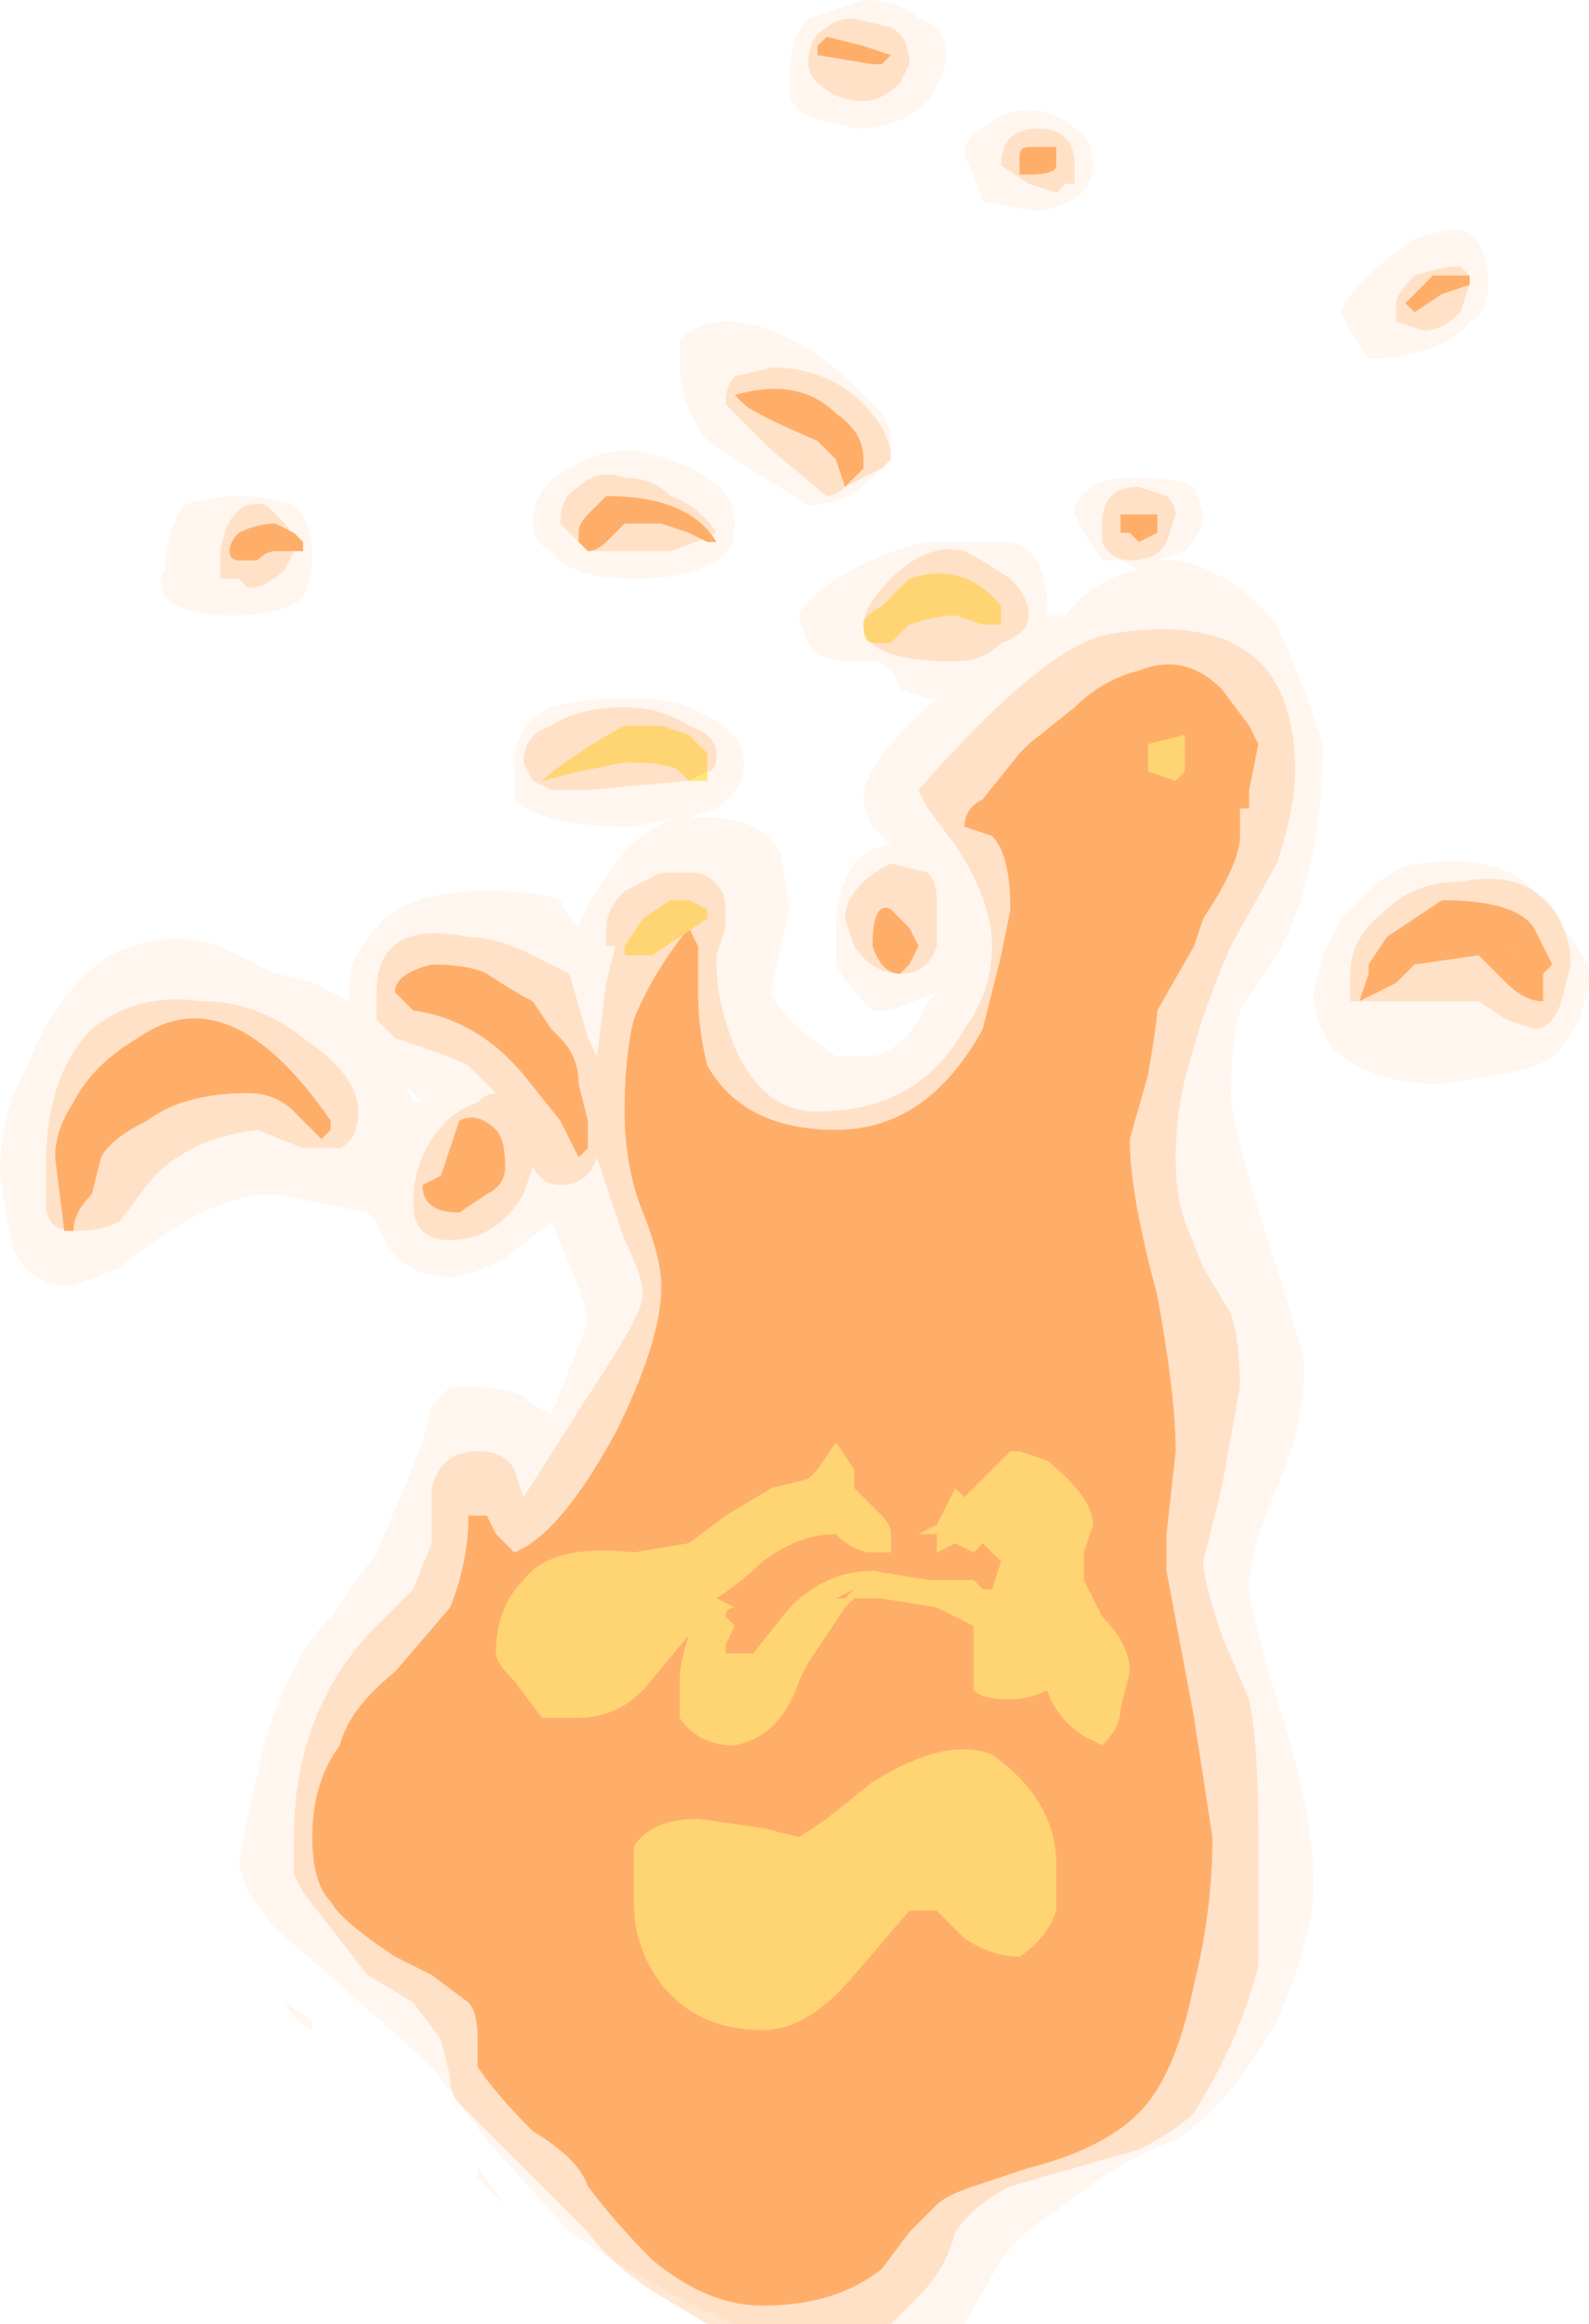 <?xml version="1.0" encoding="UTF-8" standalone="no"?>
<svg xmlns:ffdec="https://www.free-decompiler.com/flash" xmlns:xlink="http://www.w3.org/1999/xlink" ffdec:objectType="shape" height="12.65px" width="8.65px" xmlns="http://www.w3.org/2000/svg">
  <g transform="matrix(1.0, 0.0, 0.0, 1.0, 0.2, 0.15)">
    <path d="M4.8 -0.05 Q4.95 0.0 4.95 0.15 4.95 0.25 4.85 0.4 4.7 0.55 4.45 0.55 L4.25 0.5 Q4.1 0.45 4.1 0.35 L4.1 0.25 Q4.1 0.05 4.2 -0.05 4.35 -0.1 4.5 -0.15 4.7 -0.15 4.8 -0.05 M7.8 1.6 Q7.7 1.75 7.35 1.8 L7.25 1.8 7.15 1.65 7.1 1.55 Q7.1 1.5 7.25 1.35 7.35 1.25 7.5 1.15 7.65 1.1 7.75 1.1 7.9 1.15 7.9 1.4 7.9 1.55 7.8 1.6 M6.75 3.25 L6.9 3.6 7.0 3.9 Q7.0 4.6 6.75 5.05 L6.55 5.35 Q6.5 5.55 6.5 5.8 6.5 5.95 6.7 6.6 6.9 7.2 6.9 7.3 6.9 7.6 6.75 7.95 6.6 8.3 6.6 8.5 6.6 8.55 6.65 8.75 L6.75 9.1 Q6.95 9.7 6.95 10.1 6.95 10.4 6.75 10.85 6.5 11.3 6.2 11.5 5.9 11.6 5.6 11.85 5.35 12.0 5.25 12.15 L5.05 12.5 3.8 12.5 Q3.35 12.3 2.9 12.0 L2.45 11.5 2.15 11.1 1.65 10.65 1.3 10.35 1.15 10.15 1.1 10.0 Q1.15 9.7 1.25 9.3 1.4 8.85 1.6 8.65 L1.85 8.3 2.0 7.95 2.1 7.7 2.15 7.5 Q2.2 7.45 2.25 7.4 L2.4 7.4 Q2.55 7.4 2.65 7.45 2.7 7.5 2.8 7.55 L3.0 7.05 Q3.0 6.95 2.8 6.5 L2.55 6.7 Q2.35 6.8 2.25 6.8 1.95 6.8 1.85 6.5 L1.8 6.45 1.3 6.35 Q1.0 6.35 0.65 6.6 L0.45 6.75 0.2 6.85 Q-0.1 6.85 -0.15 6.55 L-0.2 6.25 Q-0.2 5.9 -0.05 5.65 0.1 5.25 0.4 5.05 0.7 4.9 1.0 5.0 L1.3 5.15 Q1.55 5.2 1.6 5.25 L1.7 5.3 1.7 5.25 Q1.7 5.05 1.85 4.9 2.0 4.7 2.45 4.7 2.75 4.7 2.85 4.75 L2.9 4.85 2.95 4.9 Q3.0 4.75 3.15 4.55 3.3 4.35 3.5 4.3 L3.25 4.35 Q2.75 4.35 2.6 4.2 2.6 4.15 2.6 4.1 L2.6 4.0 Q2.6 3.8 2.8 3.7 2.95 3.65 3.25 3.65 3.5 3.65 3.65 3.75 3.85 3.85 3.85 4.0 3.85 4.15 3.7 4.25 L3.55 4.3 3.65 4.3 Q3.95 4.3 4.05 4.5 L4.1 4.8 4.05 5.0 4.0 5.25 Q4.0 5.3 4.15 5.45 L4.35 5.6 4.55 5.6 Q4.75 5.55 4.85 5.3 L4.9 5.25 4.65 5.35 4.55 5.35 Q4.4 5.2 4.35 5.1 L4.35 4.9 Q4.35 4.7 4.45 4.55 4.55 4.45 4.65 4.45 L4.55 4.35 Q4.5 4.25 4.5 4.2 4.5 4.0 4.9 3.65 L4.85 3.65 4.7 3.6 Q4.65 3.45 4.55 3.45 L4.45 3.45 Q4.25 3.45 4.2 3.35 4.15 3.25 4.15 3.2 4.15 3.15 4.35 3.0 4.6 2.85 4.85 2.8 L5.3 2.8 Q5.5 2.85 5.5 3.15 L5.5 3.2 5.6 3.2 Q5.75 3.0 6.0 2.95 L5.9 2.9 5.8 2.9 5.7 2.75 5.65 2.65 Q5.65 2.55 5.75 2.5 5.8 2.45 6.0 2.45 6.2 2.45 6.3 2.5 L6.35 2.65 Q6.35 2.75 6.25 2.85 L6.1 2.9 6.2 2.9 Q6.5 2.95 6.75 3.25 M8.15 4.7 Q8.3 4.8 8.3 4.9 8.45 5.05 8.45 5.2 L8.4 5.4 8.3 5.55 Q8.25 5.65 7.95 5.7 L7.65 5.75 Q7.25 5.75 7.05 5.55 6.95 5.4 6.95 5.25 L7.0 5.05 7.1 4.85 7.25 4.7 Q7.4 4.55 7.55 4.55 7.9 4.5 8.1 4.65 L8.15 4.7 M5.4 0.45 Q5.55 0.45 5.65 0.55 5.75 0.6 5.75 0.75 5.75 0.95 5.45 1.0 L5.15 0.95 5.1 0.8 5.05 0.7 Q5.05 0.6 5.15 0.55 5.25 0.45 5.4 0.45 M3.75 1.6 Q4.05 1.6 4.4 1.9 L4.6 2.1 4.65 2.2 4.65 2.35 4.55 2.45 Q4.4 2.6 4.2 2.6 3.8 2.35 3.65 2.25 3.5 2.05 3.5 1.85 3.5 1.75 3.5 1.7 3.6 1.6 3.75 1.6 M3.25 3.0 Q2.9 3.0 2.8 2.85 2.7 2.8 2.7 2.7 2.7 2.5 2.9 2.4 3.05 2.3 3.25 2.3 3.5 2.35 3.65 2.45 3.8 2.55 3.8 2.7 3.8 2.85 3.7 2.9 3.55 3.0 3.25 3.0 M0.7 2.95 Q0.7 2.75 0.8 2.6 0.95 2.55 1.1 2.55 1.25 2.55 1.4 2.6 1.5 2.7 1.5 2.85 1.5 3.0 1.45 3.1 1.35 3.2 1.05 3.2 0.8 3.2 0.7 3.1 0.65 3.0 0.7 2.95 M2.65 5.4 L2.55 5.35 2.7 5.45 2.65 5.4 M2.05 5.85 L2.1 5.85 2.0 5.75 2.05 5.85 M3.05 5.6 L3.05 5.6 M1.5 10.85 L1.5 10.9 Q1.4 10.85 1.35 10.75 L1.5 10.85 M2.4 11.7 L2.4 11.65 2.55 11.85 2.4 11.7 M3.35 12.5 L3.35 12.5" fill="#ffae69" fill-opacity="0.102" fill-rule="evenodd" stroke="none"/>
    <path d="M7.5 1.55 L7.45 1.5 7.6 1.35 7.8 1.35 7.8 1.4 7.65 1.45 7.5 1.55 M6.0 2.8 L5.95 2.75 5.9 2.75 5.9 2.65 6.1 2.65 6.1 2.75 6.0 2.8 M7.5 5.1 L7.4 5.2 7.2 5.3 Q7.25 5.25 7.2 5.3 L7.25 5.15 7.25 5.1 7.35 4.95 Q7.5 4.85 7.65 4.75 8.05 4.75 8.15 4.9 L8.25 5.1 8.2 5.15 8.2 5.3 Q8.1 5.3 8.0 5.2 L7.85 5.05 7.5 5.1 M6.6 4.15 L6.6 4.25 6.55 4.25 6.55 4.4 Q6.55 4.55 6.35 4.85 L6.3 5.0 6.1 5.35 Q6.1 5.4 6.05 5.7 L5.95 6.05 Q5.95 6.35 6.1 6.9 6.2 7.45 6.2 7.75 L6.15 8.2 6.15 8.4 6.3 9.2 6.4 9.85 Q6.4 10.25 6.3 10.65 6.2 11.15 6.0 11.35 5.8 11.55 5.4 11.65 L5.1 11.75 Q4.95 11.8 4.9 11.85 L4.75 12.0 4.6 12.2 Q4.35 12.4 3.95 12.4 3.65 12.4 3.35 12.15 3.15 11.95 3.0 11.75 2.95 11.6 2.7 11.45 2.5 11.25 2.4 11.1 L2.4 10.95 Q2.4 10.8 2.35 10.75 L2.15 10.6 1.95 10.5 Q1.65 10.3 1.6 10.2 1.5 10.1 1.5 9.85 1.5 9.55 1.65 9.35 1.7 9.15 1.95 8.95 L2.25 8.6 Q2.35 8.35 2.35 8.1 L2.45 8.1 2.5 8.2 2.6 8.3 Q2.85 8.2 3.15 7.65 3.4 7.15 3.4 6.85 3.4 6.7 3.3 6.45 3.2 6.2 3.2 5.9 3.2 5.6 3.25 5.4 3.35 5.15 3.55 4.9 L3.6 5.0 3.6 5.25 Q3.6 5.45 3.65 5.65 3.85 6.0 4.35 6.0 4.85 6.0 5.15 5.45 L5.25 5.05 5.3 4.8 Q5.3 4.5 5.2 4.4 L5.05 4.35 Q5.05 4.25 5.15 4.2 L5.35 3.95 5.4 3.9 5.65 3.7 Q5.8 3.55 6.0 3.5 6.25 3.4 6.45 3.6 L6.6 3.8 6.65 3.9 6.6 4.15 M6.25 5.95 L6.25 5.95 M5.35 0.8 Q5.35 0.75 5.35 0.7 5.35 0.65 5.4 0.65 L5.55 0.65 5.55 0.75 Q5.55 0.8 5.4 0.8 L5.35 0.8 M4.6 0.2 L4.55 0.2 4.25 0.15 4.25 0.1 4.3 0.05 4.5 0.1 4.65 0.15 4.6 0.2 M3.8 2.0 Q4.15 1.9 4.35 2.1 4.5 2.2 4.5 2.35 L4.5 2.4 4.4 2.5 4.35 2.35 4.25 2.25 Q3.9 2.1 3.85 2.05 L3.8 2.0 M3.1 2.55 Q3.55 2.55 3.7 2.8 L3.65 2.8 3.55 2.75 3.4 2.7 3.2 2.7 3.1 2.8 Q3.05 2.85 3.0 2.85 L2.95 2.8 2.95 2.75 Q2.95 2.7 3.0 2.65 L3.1 2.55 M1.1 2.9 Q1.05 2.9 1.05 2.85 1.05 2.8 1.1 2.75 1.2 2.7 1.3 2.7 L1.4 2.75 1.45 2.8 1.45 2.85 1.3 2.85 Q1.25 2.85 1.2 2.9 L1.1 2.9 M2.15 5.1 Q2.35 5.1 2.45 5.15 2.6 5.25 2.7 5.3 L2.8 5.45 2.85 5.5 Q2.95 5.6 2.95 5.75 L3.0 5.95 3.0 6.1 2.95 6.15 2.85 5.95 2.65 5.7 Q2.4 5.4 2.05 5.35 L1.95 5.25 Q1.95 5.15 2.15 5.1 M1.15 5.8 Q0.8 5.8 0.6 5.95 0.4 6.05 0.35 6.15 L0.3 6.35 Q0.2 6.45 0.2 6.55 L0.15 6.55 0.1 6.15 Q0.1 6.0 0.2 5.85 0.3 5.65 0.55 5.5 1.05 5.15 1.6 5.95 L1.6 6.0 1.55 6.05 1.4 5.9 Q1.3 5.8 1.15 5.8 M2.55 6.2 Q2.55 6.3 2.45 6.35 L2.3 6.45 Q2.1 6.45 2.1 6.3 L2.2 6.25 2.3 5.95 Q2.4 5.9 2.5 6.0 2.55 6.05 2.55 6.2 M4.55 5.0 Q4.55 4.75 4.65 4.8 L4.75 4.9 4.8 5.0 4.75 5.1 4.7 5.15 Q4.6 5.15 4.55 5.0" fill="#ffae69" fill-rule="evenodd" stroke="none"/>
    <path d="M6.25 3.95 L6.25 4.05 6.2 4.1 6.05 4.05 6.05 3.9 6.25 3.85 6.25 3.95 M4.75 3.25 L4.65 3.35 4.55 3.35 Q4.5 3.35 4.5 3.25 4.5 3.2 4.6 3.15 L4.75 3.0 Q5.05 2.9 5.25 3.15 L5.25 3.25 5.15 3.25 5.0 3.2 Q4.9 3.2 4.75 3.25 M3.65 4.05 L3.65 4.1 3.55 4.1 3.5 4.05 Q3.45 4.0 3.2 4.0 L2.95 4.05 2.75 4.1 Q2.8 4.05 2.95 3.95 3.1 3.85 3.2 3.8 L3.4 3.8 3.55 3.85 3.65 3.95 3.65 4.05 M3.55 4.75 L3.65 4.8 3.65 4.85 3.35 5.05 3.2 5.05 3.2 5.0 3.3 4.85 3.45 4.75 3.55 4.75 M5.35 7.75 L5.5 7.8 Q5.75 8.0 5.75 8.15 L5.7 8.3 5.7 8.45 5.8 8.65 Q5.95 8.8 5.95 8.95 L5.9 9.15 Q5.9 9.25 5.8 9.35 L5.7 9.3 Q5.55 9.2 5.5 9.05 5.4 9.1 5.3 9.1 5.15 9.1 5.1 9.05 5.1 9.0 5.1 8.9 L5.1 8.7 4.9 8.6 4.6 8.55 4.45 8.55 4.4 8.6 4.2 8.9 4.15 9.0 Q4.05 9.3 3.8 9.35 3.6 9.35 3.5 9.2 L3.5 9.0 Q3.5 8.9 3.55 8.75 L3.3 9.05 Q3.15 9.2 2.95 9.2 L2.75 9.2 2.6 9.0 Q2.5 8.9 2.5 8.85 2.5 8.6 2.65 8.45 2.8 8.25 3.25 8.3 L3.55 8.25 3.75 8.1 4.0 7.95 4.2 7.9 4.25 7.85 4.35 7.7 4.45 7.85 4.45 7.95 4.6 8.1 Q4.65 8.15 4.65 8.2 L4.65 8.3 4.55 8.3 Q4.45 8.3 4.35 8.2 4.15 8.2 3.95 8.35 3.85 8.45 3.7 8.55 L3.8 8.6 Q3.75 8.6 3.75 8.65 L3.8 8.7 3.75 8.8 3.75 8.85 3.9 8.85 4.1 8.6 Q4.3 8.4 4.55 8.4 L4.85 8.45 5.1 8.45 5.15 8.5 5.2 8.5 5.25 8.35 5.15 8.25 5.1 8.3 5.0 8.25 4.9 8.3 4.9 8.2 4.8 8.2 4.9 8.15 5.0 7.95 5.05 8.0 Q5.2 7.85 5.3 7.75 L5.35 7.75 M4.4 8.55 L4.45 8.5 4.35 8.55 4.4 8.55 M4.05 9.1 L4.05 9.1 M3.25 9.9 Q3.35 9.75 3.6 9.75 L3.95 9.8 4.15 9.85 4.3 9.75 4.55 9.55 Q4.95 9.3 5.2 9.4 5.55 9.65 5.55 10.0 L5.55 10.25 Q5.5 10.4 5.35 10.5 5.2 10.5 5.05 10.4 L4.9 10.25 4.75 10.25 4.45 10.6 Q4.2 10.9 3.95 10.9 3.6 10.9 3.4 10.65 3.25 10.45 3.25 10.2 3.25 10.0 3.25 9.9" fill="#ffe678" fill-rule="evenodd" stroke="none"/>
    <path d="M4.65 0.0 Q4.75 0.05 4.75 0.2 L4.7 0.3 Q4.6 0.4 4.5 0.4 4.35 0.4 4.25 0.3 4.2 0.25 4.2 0.2 4.2 0.05 4.3 0.0 4.35 -0.05 4.45 -0.05 L4.65 0.0 M7.5 1.35 Q7.65 1.3 7.75 1.3 L7.8 1.35 7.8 1.4 7.75 1.55 Q7.65 1.65 7.55 1.65 L7.4 1.6 7.4 1.5 Q7.4 1.45 7.5 1.35 M6.7 3.5 Q6.85 3.7 6.85 4.05 6.85 4.25 6.75 4.55 L6.5 5.0 Q6.35 5.35 6.3 5.55 6.2 5.85 6.2 6.15 6.2 6.35 6.25 6.5 L6.35 6.75 6.5 7.0 Q6.55 7.15 6.55 7.4 L6.45 7.95 6.35 8.35 Q6.35 8.45 6.45 8.75 L6.6 9.1 Q6.65 9.35 6.65 9.8 L6.65 10.55 Q6.55 10.95 6.3 11.35 6.2 11.45 6.0 11.55 L5.3 11.75 Q5.1 11.85 5.0 12.0 4.95 12.2 4.8 12.35 L4.65 12.5 3.65 12.5 3.4 12.35 Q3.15 12.2 3.0 12.0 L2.3 11.3 Q2.25 11.25 2.25 11.15 L2.2 10.95 2.05 10.75 1.8 10.6 1.45 10.15 1.4 10.05 1.4 9.85 Q1.4 9.2 1.8 8.75 L2.05 8.5 2.15 8.25 2.15 7.95 Q2.2 7.75 2.4 7.75 2.55 7.75 2.6 7.85 L2.65 8.0 3.0 7.45 Q3.3 7.0 3.3 6.9 3.3 6.8 3.2 6.6 L3.05 6.15 Q3.0 6.3 2.85 6.3 2.75 6.3 2.7 6.2 L2.65 6.35 Q2.5 6.6 2.25 6.6 2.15 6.6 2.1 6.55 2.05 6.5 2.05 6.4 2.05 6.2 2.15 6.05 2.25 5.9 2.4 5.85 2.45 5.8 2.5 5.8 L2.35 5.65 Q2.25 5.6 1.95 5.5 L1.85 5.4 1.85 5.25 Q1.85 4.85 2.35 4.95 2.5 4.95 2.7 5.05 L2.9 5.15 3.0 5.5 3.05 5.6 3.1 5.2 3.15 5.0 3.1 5.0 3.1 4.9 Q3.1 4.8 3.2 4.7 L3.4 4.6 3.6 4.6 Q3.75 4.65 3.75 4.8 L3.75 4.9 3.7 5.05 3.7 5.1 Q3.7 5.3 3.8 5.55 3.95 5.9 4.25 5.9 4.8 5.9 5.05 5.45 5.2 5.25 5.2 5.0 5.2 4.75 5.0 4.45 L4.85 4.25 4.8 4.15 Q5.5 3.35 5.85 3.3 6.45 3.2 6.7 3.5 M6.0 2.5 L6.15 2.55 Q6.2 2.6 6.2 2.65 L6.15 2.8 Q6.1 2.9 5.95 2.9 5.85 2.9 5.8 2.8 L5.8 2.7 Q5.8 2.5 6.0 2.5 M7.75 4.65 Q8.0 4.6 8.15 4.7 8.35 4.85 8.35 5.1 L8.3 5.3 Q8.25 5.45 8.15 5.45 L8.0 5.4 7.85 5.3 7.15 5.3 7.15 5.15 Q7.15 4.95 7.35 4.8 7.5 4.65 7.75 4.65 M8.05 5.0 L8.0 5.0 8.1 5.05 8.05 5.0 M5.3 0.6 Q5.35 0.55 5.45 0.55 5.55 0.55 5.6 0.6 5.65 0.65 5.65 0.75 L5.65 0.85 5.6 0.85 5.55 0.9 5.4 0.85 5.25 0.75 Q5.25 0.65 5.3 0.6 M3.8 1.9 L4.0 1.85 Q4.3 1.85 4.5 2.05 4.65 2.2 4.65 2.35 L4.6 2.4 4.4 2.5 Q4.35 2.55 4.3 2.55 L4.0 2.3 3.75 2.05 Q3.75 1.95 3.8 1.9 M3.45 2.55 Q3.6 2.6 3.7 2.75 3.6 2.8 3.45 2.85 L3.0 2.85 2.85 2.7 Q2.85 2.55 2.95 2.5 3.05 2.4 3.2 2.45 3.35 2.45 3.45 2.55 M4.65 3.0 Q4.85 2.8 5.05 2.85 5.15 2.9 5.3 3.0 5.4 3.1 5.4 3.2 5.4 3.3 5.25 3.35 5.15 3.45 5.0 3.45 4.5 3.45 4.5 3.25 4.5 3.15 4.65 3.0 M1.35 2.95 Q1.25 3.05 1.15 3.05 L1.1 3.0 1.0 3.0 1.0 2.85 Q1.05 2.55 1.25 2.6 L1.35 2.7 Q1.4 2.75 1.4 2.85 L1.35 2.95 M2.65 4.0 Q2.65 3.85 2.8 3.8 2.95 3.7 3.2 3.7 3.4 3.7 3.55 3.8 3.7 3.85 3.7 3.95 3.7 4.05 3.65 4.05 L3.55 4.1 3.0 4.15 2.8 4.15 2.7 4.1 2.65 4.0 M0.45 6.5 Q0.35 6.55 0.2 6.55 0.05 6.55 0.05 6.4 L0.05 6.2 Q0.05 5.7 0.3 5.45 0.55 5.25 0.9 5.3 1.2 5.3 1.45 5.5 1.75 5.7 1.75 5.9 1.75 6.05 1.65 6.1 L1.45 6.1 1.2 6.0 Q0.8 6.05 0.6 6.3 L0.45 6.5 M2.65 5.4 L2.55 5.35 2.7 5.45 2.65 5.4 M4.5 4.65 Q4.55 4.6 4.65 4.55 L4.85 4.6 Q4.9 4.65 4.9 4.75 L4.9 5.0 Q4.85 5.15 4.7 5.15 4.55 5.15 4.45 5.0 L4.4 4.85 Q4.4 4.75 4.5 4.65" fill="#ffae69" fill-opacity="0.298" fill-rule="evenodd" stroke="none"/>
  </g>
</svg>
